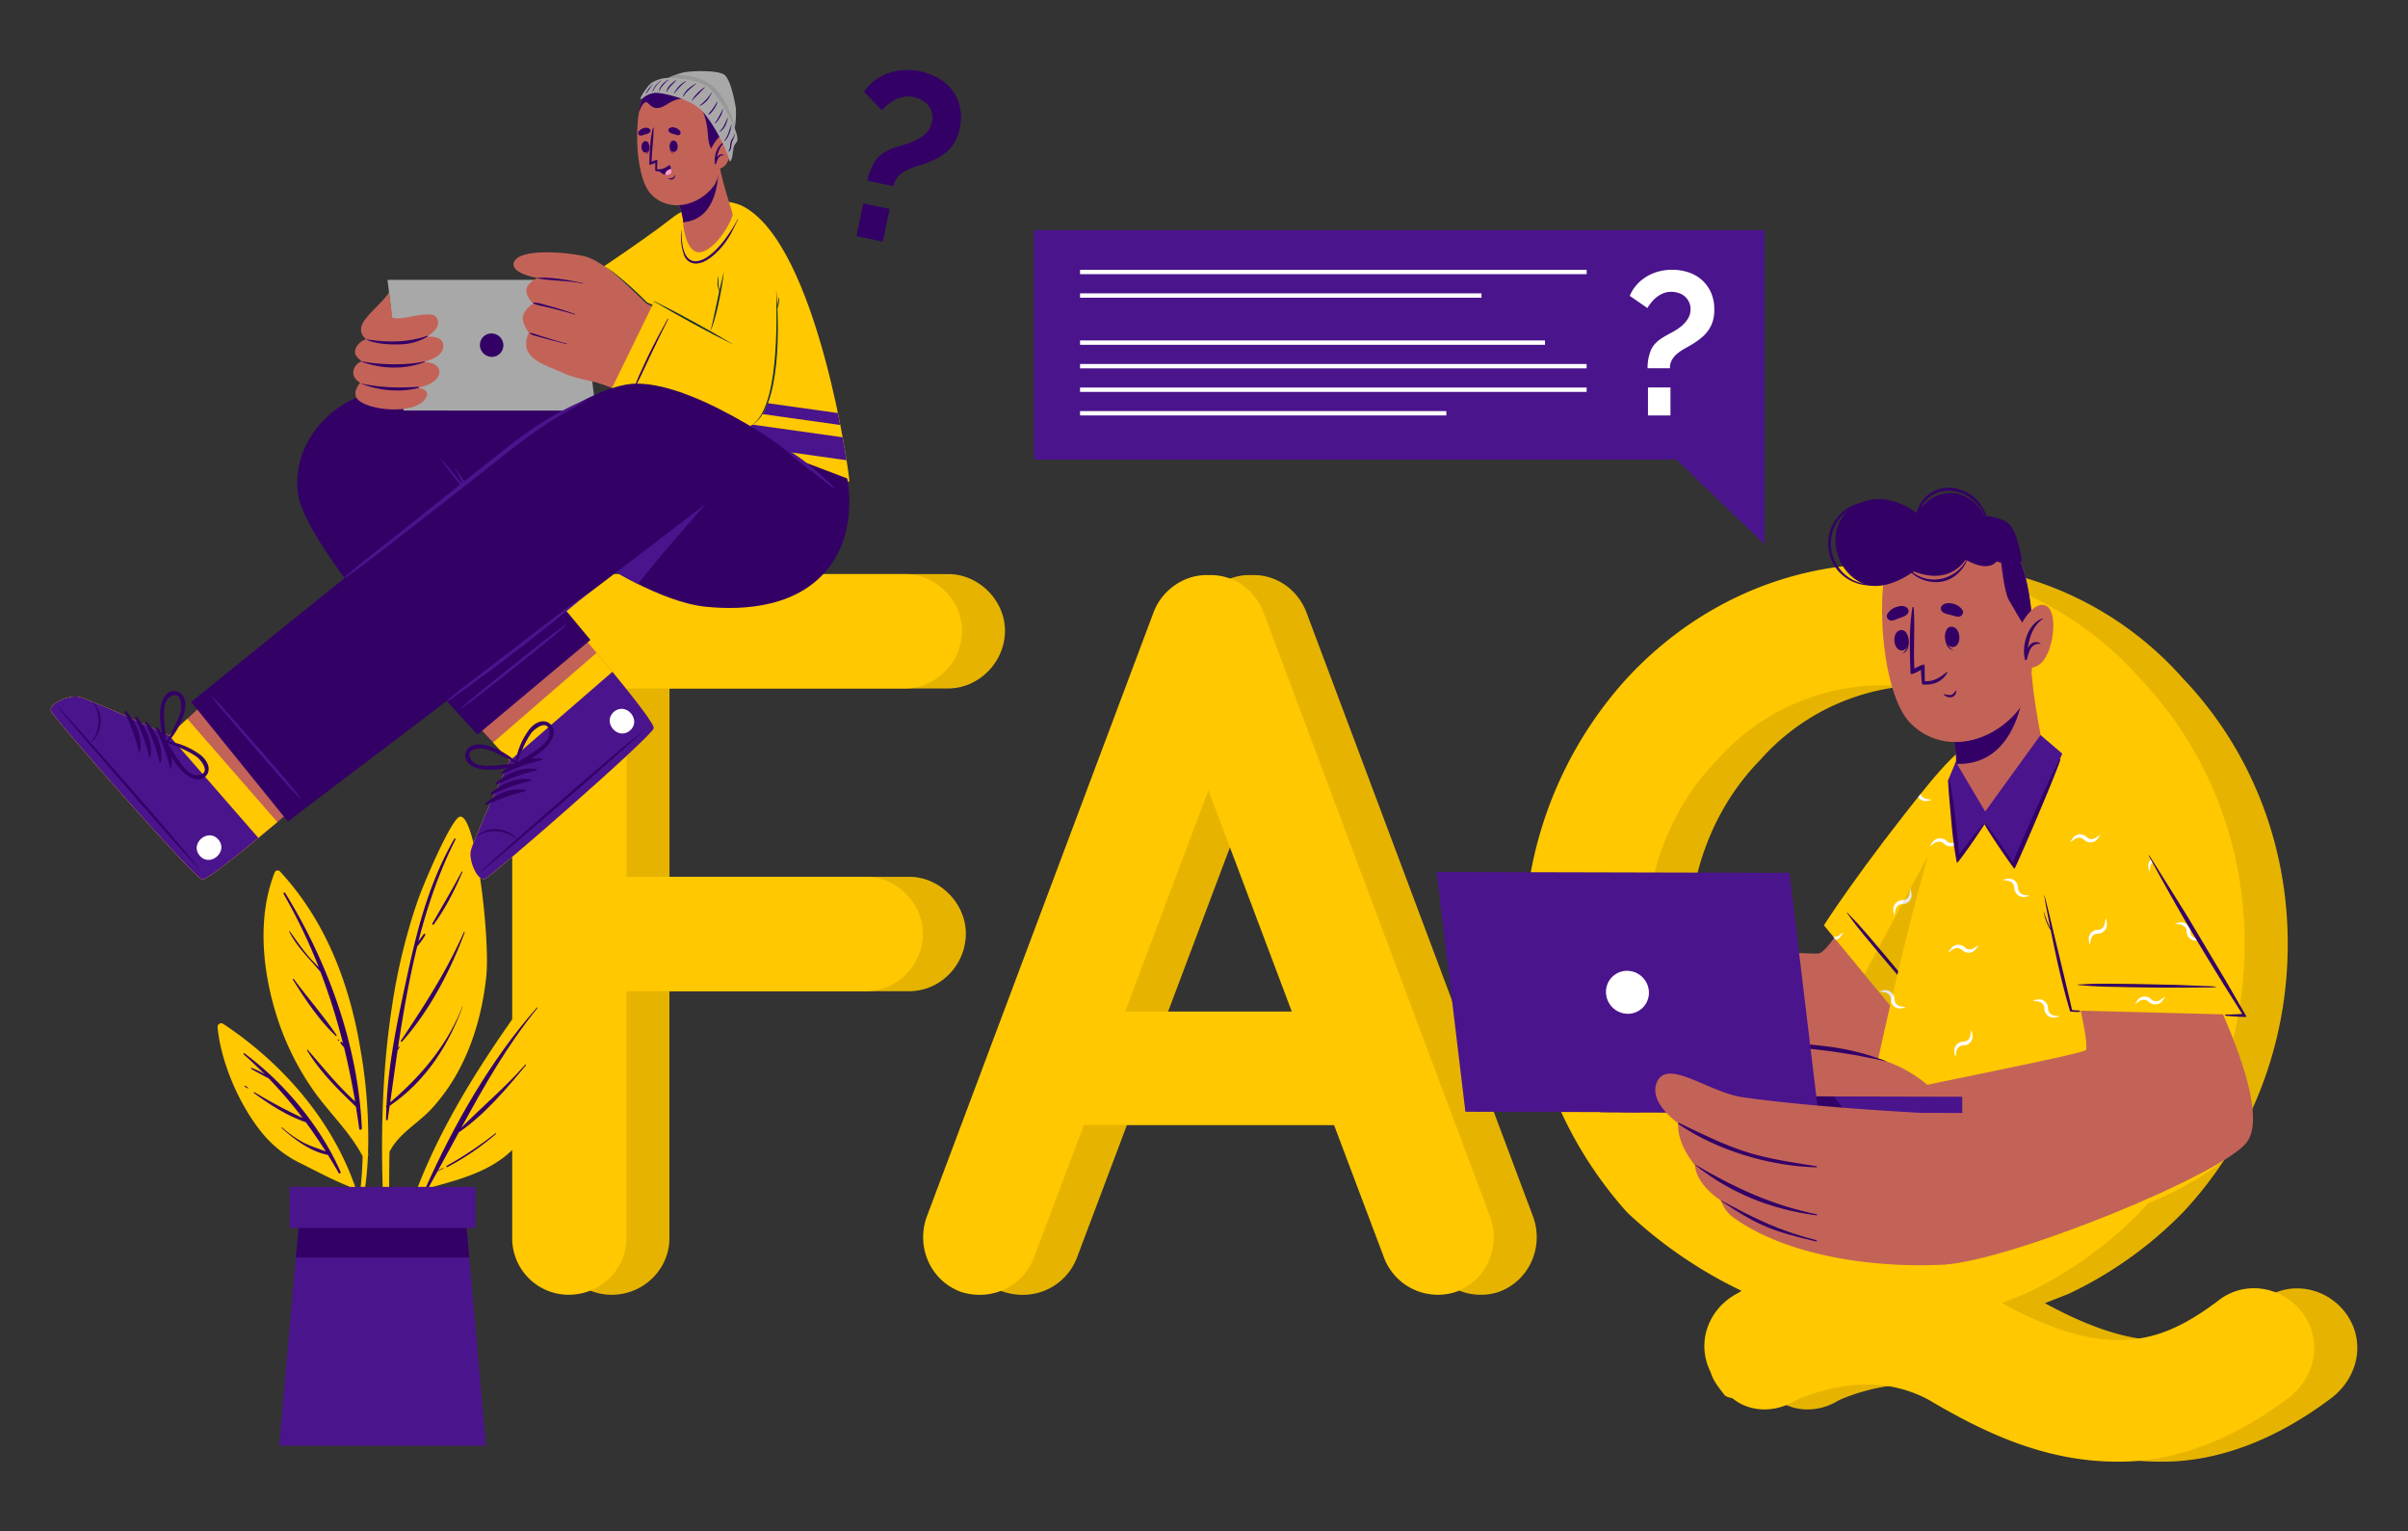 <svg id="Слой_1" data-name="Слой 1" xmlns="http://www.w3.org/2000/svg" viewBox="0 0 1252 796"><rect x="0" y="0" width="1252" height="796" fill="#333333" stroke="none"/><defs><style>.cls-1{fill:#306;}.cls-2{fill:#ffc800;}.cls-3{opacity:0.1;}.cls-4{fill:#4a148c;}.cls-5{fill:#c36358;}.cls-6{fill:#fff;}.cls-7{fill:#c8c8c8;}.cls-8{fill:#a8a8a8;}.cls-9{fill:#ff9cbf;}.cls-10{fill:#1a2e35;}</style></defs><path class="cls-1" d="M451,93.94a29.18,29.18,0,0,1,4.22-10.46q3-4.41,9.89-6.71,2.07-.73,5.09-1.59a38,38,0,0,0,6-2.3,20,20,0,0,0,5.34-3.72,11,11,0,0,0,3.05-5.75,10.2,10.2,0,0,0-.05-4.77,10.61,10.61,0,0,0-1.9-3.87A11,11,0,0,0,479.31,52a14.91,14.91,0,0,0-4.24-1.59,13.09,13.09,0,0,0-5.13-.09,17.17,17.17,0,0,0-4.5,1.52,20.35,20.35,0,0,0-3.87,2.54,37.56,37.56,0,0,0-3.11,2.9l-9.21-9.62a24.37,24.37,0,0,1,5.66-5.92A26.74,26.74,0,0,1,462,38a29.2,29.2,0,0,1,8-1.57,33,33,0,0,1,17.34,3.91,24,24,0,0,1,7.32,6A23,23,0,0,1,499,55.12a25.11,25.11,0,0,1,0,11.52,24.35,24.35,0,0,1-2.36,6.79,19.84,19.84,0,0,1-3.79,4.94,24.15,24.15,0,0,1-5,3.61,48.76,48.76,0,0,1-6.1,2.73c-1.86.65-3.7,1.25-5.53,1.82a30.92,30.92,0,0,0-5.13,2.09A15,15,0,0,0,467,91.76a10.19,10.19,0,0,0-2.38,5Zm-5.69,28.82,3.52-17,13.7,2.83-3.51,17Z"/><path class="cls-2" d="M288.65,643.55V327.83a29.35,29.35,0,0,1,29.43-29.43h175c15.52,0,29.43,13.38,29.43,29.43,0,16.59-13.91,30-29.43,30h-145v97.92H472.73c16,0,29.43,13.92,29.43,29.44,0,16.58-13.38,30-29.43,30H348.05V643.55c0,16.05-13.38,29.43-30,29.43A29.35,29.35,0,0,1,288.65,643.55Z"/><path class="cls-3" d="M288.65,643.55V327.83a29.35,29.35,0,0,1,29.43-29.43h175c15.52,0,29.43,13.38,29.43,29.43,0,16.59-13.91,30-29.43,30h-145v97.92H472.73c16,0,29.43,13.92,29.43,29.44,0,16.58-13.38,30-29.43,30H348.05V643.55c0,16.05-13.38,29.43-30,29.43A29.35,29.35,0,0,1,288.65,643.55Z"/><path class="cls-2" d="M266.31,643.55V327.83a29.34,29.34,0,0,1,29.43-29.43h175c15.52,0,29.43,13.38,29.43,29.43,0,16.59-13.91,30-29.43,30h-145v97.92H450.39c16.05,0,29.43,13.92,29.43,29.44,0,16.58-13.38,30-29.43,30H325.71V643.55c0,16.05-13.38,29.43-30,29.43A29.34,29.34,0,0,1,266.31,643.55Z"/><path class="cls-2" d="M715.94,584.69h-130l-26.22,69.56A30,30,0,0,1,531.86,673a31.16,31.16,0,0,1-10.17-1.61c-15.52-5.88-23-23-17.66-38.53L622.29,317.67c4.82-11.78,16.59-19.27,28.36-18.73,12.31-.54,23.55,6.95,28.36,18.73L797.27,632.84c5.35,15.52-2.14,32.65-17.66,38.53a29.93,29.93,0,0,1-37.45-17.12ZM694,525.82,650.65,410.77,607.31,525.82Z"/><path class="cls-3" d="M715.94,584.69h-130l-26.22,69.56A30,30,0,0,1,531.86,673a31.16,31.16,0,0,1-10.17-1.61c-15.52-5.88-23-23-17.66-38.53L622.29,317.67c4.82-11.78,16.59-19.27,28.36-18.73,12.31-.54,23.55,6.95,28.36,18.73L797.27,632.84c5.35,15.52-2.14,32.65-17.66,38.53a29.93,29.93,0,0,1-37.45-17.12ZM694,525.82,650.65,410.77,607.31,525.82Z"/><path class="cls-2" d="M693.59,584.69h-130l-26.22,69.56A30,30,0,0,1,509.51,673a31.14,31.14,0,0,1-10.16-1.61c-15.52-5.88-23-23-17.66-38.53L600,317.67c4.81-11.78,16.59-19.27,28.36-18.73,12.31-.54,23.54,6.95,28.36,18.73L774.93,632.84c5.35,15.52-2.14,32.65-17.66,38.53a29.94,29.94,0,0,1-37.46-17.12Zm-21.94-58.87L628.31,410.77,585,525.82Z"/><path class="cls-2" d="M1213,726c-29.43,22.48-59.93,33.72-88.29,33.72h-1.61c-37.46,0-69-15-97.92-32.11a66.89,66.89,0,0,0-32.65-8c-17.65,0-35.85,7.49-38,9.1-10.7,5.88-23,4.82-31-1.61-.54-.53-1.61-.53-3.22-1.07-.53-.53-.53-.53-1.07-.53-2.67-3.75-5.88-7-7.49-12.31-8-16.05-.53-33.71,14.45-41.2l1.61-1.07a234.33,234.33,0,0,1-59.4-40.67,209.43,209.43,0,0,1-53.51-139.66,205.3,205.3,0,0,1,53.51-138.06c34.25-36.92,81.33-59.4,133.78-59.4a176.41,176.41,0,0,1,132.7,59.4c34.25,35.85,54.58,84.55,54.58,138.06,0,54-20.33,103.27-54.58,139.66a206.61,206.61,0,0,1-59.39,42.27l-12.31,4.82c22.47,12.31,42.81,19.26,59.93,19.26,15.52,0,30.5-3.74,52.44-20.33,13.38-10.7,32.64-8,43.35,5.35S1227.44,714.18,1213,726ZM914.93,586.83a116.47,116.47,0,0,0,87.23,38.52c34.24,0,64.74-14.45,88.29-38.52,23-24.62,36.92-58.33,36.92-96.32s-13.91-71.71-36.92-95.25c-23.55-24.62-54-39.07-88.29-39.07a115,115,0,0,0-87.23,39.07c-23,23.54-36.92,57.25-36.92,95.25S891.92,562.21,914.93,586.83Z"/><path class="cls-3" d="M1213,726c-29.43,22.48-59.93,33.72-88.29,33.72h-1.61c-37.46,0-69-15-97.92-32.11a66.89,66.89,0,0,0-32.65-8c-17.65,0-35.85,7.49-38,9.1-10.7,5.88-23,4.82-31-1.61-.54-.53-1.61-.53-3.22-1.07-.53-.53-.53-.53-1.07-.53-2.67-3.75-5.88-7-7.49-12.31-8-16.05-.53-33.71,14.45-41.2l1.61-1.07a234.33,234.33,0,0,1-59.4-40.67,209.43,209.43,0,0,1-53.51-139.66,205.3,205.3,0,0,1,53.51-138.06c34.25-36.92,81.33-59.4,133.78-59.4a176.41,176.41,0,0,1,132.7,59.4c34.25,35.85,54.58,84.55,54.58,138.06,0,54-20.33,103.27-54.58,139.66a206.61,206.61,0,0,1-59.39,42.27l-12.31,4.82c22.47,12.31,42.81,19.26,59.93,19.26,15.52,0,30.5-3.74,52.44-20.33,13.38-10.7,32.64-8,43.35,5.35S1227.44,714.18,1213,726ZM914.93,586.83a116.47,116.47,0,0,0,87.23,38.52c34.24,0,64.74-14.45,88.29-38.52,23-24.62,36.92-58.33,36.92-96.32s-13.91-71.71-36.92-95.25c-23.55-24.62-54-39.07-88.29-39.07a115,115,0,0,0-87.23,39.07c-23,23.54-36.92,57.25-36.92,95.25S891.92,562.21,914.93,586.83Z"/><path class="cls-2" d="M1190.65,726c-29.44,22.48-59.94,33.72-88.3,33.72h-1.6c-37.46,0-69-15-97.93-32.11a66.86,66.86,0,0,0-32.64-8c-17.66,0-35.85,7.49-38,9.1-10.71,5.88-23,4.82-31-1.61-.53-.53-1.6-.53-3.21-1.07-.53-.53-.53-.53-1.07-.53-2.67-3.75-5.89-7-7.49-12.31-8-16.05-.54-33.71,14.45-41.2l1.6-1.07A234.27,234.27,0,0,1,846,630.17a209.38,209.38,0,0,1-53.51-139.66A205.25,205.25,0,0,1,846,352.45c34.24-36.92,81.33-59.4,133.77-59.4a176.43,176.43,0,0,1,132.71,59.4c34.25,35.85,54.58,84.55,54.58,138.06,0,54-20.33,103.27-54.58,139.66a206.52,206.52,0,0,1-59.4,42.27l-12.31,4.82c22.48,12.31,42.81,19.26,59.94,19.26,15.52,0,30.5-3.74,52.44-20.33,13.37-10.7,32.64-8,43.34,5.35S1205.09,714.18,1190.65,726ZM892.59,586.83a116.46,116.46,0,0,0,87.22,38.52c34.25,0,64.75-14.45,88.29-38.52,23-24.62,36.93-58.33,36.93-96.32s-13.91-71.71-36.93-95.25c-23.54-24.62-54-39.07-88.29-39.07a115,115,0,0,0-87.22,39.07c-23,23.54-36.92,57.25-36.92,95.25S869.58,562.21,892.59,586.83Z"/><path class="cls-2" d="M280.59,510.09c-33,44.68-67.38,96.52-75.75,152.54-.1.85,1.26,1.13,1.45.29a333.73,333.73,0,0,1,14.59-44.86c21.69-6,43-10.87,54.36-32.39,11.62-22.13,10.14-51,7.93-75.08C283,509.3,281.26,509.23,280.59,510.09Z"/><path class="cls-1" d="M221.21,617.64c14.82-33.25,33.84-66.64,58-94,.16-.19.41.08.26.26-15.83,19.48-27.86,40.69-39.6,62.26,10.92-11.08,22.89-21,33.23-32.77.2-.23.53.1.33.33-10.27,12.33-21.49,25.72-34.87,34.84q-5.39,9.95-10.88,19.91c.9-.5,1.83-1,2.75-1.41.16-.08.3.16.14.25-1,.51-2,1.06-3.08,1.5-1.74,3.15-3.46,6.29-5.25,9.43C221.86,619,220.89,618.34,221.21,617.64Z"/><path class="cls-1" d="M232.23,606a195.35,195.35,0,0,0,25.32-16.9c.22-.18.53.12.31.31a133.7,133.7,0,0,1-25.27,17.21A.36.36,0,0,1,232.23,606Z"/><path class="cls-2" d="M201,654.31c.07.67,1.22.66,1.21-.06.17-18.45,0-37,.29-55.52,4.73-9.53,14.87-14.81,21.93-22.46A98.56,98.56,0,0,0,237.61,558c8.72-15.61,13.44-33.16,15.26-50.89,1.95-19.73-5.54-84.85-13.86-82.59-4.31,1.17-18.27,33.42-22,44.09a308,308,0,0,0-13.13,54.06C197.16,566,197.72,610.61,201,654.31Z"/><path class="cls-1" d="M200.89,574.72l.08-.07c1-23.35,6.28-46.92,11.2-69.56,5.3-24.39,11.5-47.36,24.05-69.11a.36.36,0,0,1,.62.36c-8.54,16.83-14.64,34.7-19.32,53.05.84-1.32,1.86-2.56,2.74-3.8.34-.49,1.15,0,.81.47a34.4,34.4,0,0,1-3.92,5.54.31.31,0,0,1-.17.07c-4.32,17.44-7.42,35.27-10.07,53.06.2-.23.39-.47.59-.69s.36,0,.27.21c-.33.59-.7,1.17-1.06,1.76-1.34,9-2.57,18-3.82,27,16.07-13.74,29.8-29.93,37.55-49.89,0-.09.18-.05.15,0-7.59,20.7-19.55,39.1-38,51.66-.33,2.41-.67,4.82-1,7.21-.07.5-.87.37-.86-.12,0-2.12.11-4.25.19-6.39A.49.49,0,0,1,200.89,574.72Z"/><path class="cls-1" d="M208.46,540.9c12.29-18.34,23.76-36.15,32.75-56.41.1-.23.49-.07.41.17-7.58,20.13-18.19,40.54-32.54,56.71A.39.39,0,0,1,208.46,540.9Z"/><path class="cls-1" d="M224.79,480c5.09-9,10.46-17.77,15.25-26.95.13-.26.48,0,.38.22-4,9.38-8.83,18.91-14.84,27.19C225.24,480.88,224.5,480.48,224.79,480Z"/><path class="cls-1" d="M222.8,483.87a.08.08,0,0,1,0,.16A.08.08,0,0,1,222.8,483.87Z"/><path class="cls-2" d="M188.54,601a188.7,188.7,0,0,1-4.31,36.35c.19,1.31.37,2.62.57,4a173.83,173.83,0,0,0,6.5-40.52,1.24,1.24,0,0,0,.06-1.25v0a268.3,268.3,0,0,0-4.07-54.89c-5.71-33.91-18.19-66.45-41.84-91.86a1.68,1.68,0,0,0-2.61.54c-9.54,24.26-6.22,53.21,1.91,77.41a142,142,0,0,0,18.75,36.77C171.61,578.85,182,588.5,188.54,601Z"/><path class="cls-1" d="M148.24,464.07c22.41,36.37,38,79.5,39.9,122.46,0,.76-1.24,1-1.35.18-.53-3.86-1.12-7.68-1.74-11.49,0,0,0,0,0,0-9.27-8.88-18.79-18.25-25.42-29.34-.12-.2.16-.43.32-.25,8.06,9.22,15.59,18.66,24.69,26.88q-2.4-14.25-5.75-28.06c-.6-.68-1.19-1.39-1.78-2.08-.39-.46.26-1.12.67-.67l.54.6a324.22,324.22,0,0,0-11.72-37.2c-5.7-6.8-12.08-12.68-16.24-20.88a.18.18,0,0,1,.3-.18c3.34,4.69,6.57,9.41,10.36,13.76,1.51,1.73,3.17,3.35,4.74,5a286.39,286.39,0,0,0-18.35-38.24A.5.5,0,0,1,148.24,464.07Z"/><path class="cls-1" d="M152.77,508.94C160,518.69,168.26,528,175,538.06c.19.29-.23.59-.47.36-8.65-8.11-16-19.2-22.25-29.2C152.08,508.91,152.56,508.65,152.77,508.94Z"/><path class="cls-1" d="M176,540.32l.31.31c.22.21-.12.55-.33.33l-.31-.31A.23.23,0,0,1,176,540.32Z"/><path class="cls-2" d="M113.13,534c1.8,18.71,11.64,41.06,23.64,55.48a58.94,58.94,0,0,0,19.18,15c8.3,4.11,17,8.84,25.59,12.21a167.92,167.92,0,0,1,9.06,32.19c.28-.94.56-1.91.83-2.85-5.51-47.38-36.17-87.87-75.38-113.86A1.9,1.9,0,0,0,113.13,534Z"/><path class="cls-1" d="M126.67,548c-.27-.25.1-.74.4-.52,20.78,15.39,39.51,37.84,50,61.58.28.65-.61,1.22-1,.57-1.82-3.2-3.68-6.3-5.57-9.35h0c-8.95-1.68-17.43-8-24.07-14-.18-.16.08-.43.26-.27A54.81,54.81,0,0,0,158,594c3.64,1.85,7.57,3,11.37,4.5-3.32-5.26-6.78-10.31-10.38-15.21-9.64-3.28-18.81-9.2-26.9-15.12-.26-.19,0-.6.25-.44a268.46,268.46,0,0,0,25,13.37,223.87,223.87,0,0,0-17.65-20.58c-3-1.61-6.13-3.22-9.08-4.94a.25.25,0,0,1,.2-.46,32.77,32.77,0,0,1,7,3.42C134.22,555,130.58,551.43,126.67,548Z"/><path class="cls-1" d="M127.51,564.35a11.44,11.44,0,0,1,1.51,1.07c.14.13,0,.31-.19.25a11.65,11.65,0,0,1-1.58-.89C127,564.6,127.23,564.17,127.51,564.35Z"/><polygon class="cls-4" points="252.63 751.43 145.18 751.43 153.85 653.58 155.76 632 242.05 632 243.96 653.58 252.63 751.43"/><polygon class="cls-1" points="243.96 653.58 153.85 653.58 155.76 632 242.05 632 243.96 653.58"/><rect class="cls-4" x="150.62" y="616.91" width="96.58" height="21.36"/><path class="cls-5" d="M252.19,456.76c3.72-1.55,86.28-73.48,87.69-78.21.55-1.79-9.23-14.42-21.47-29.36-2.64-3.22-5.39-6.53-8.21-9.88-18.22-21.77-38.07-44.44-38.07-44.44l-55.36,47.95,39.6,43.12,8.68,9.47s-19.29,41.68-20.28,47S248.46,458.31,252.19,456.76Z"/><path class="cls-2" d="M252.19,456.76c3.72-1.55,86.28-73.48,87.69-78.21.66-2.18-13.91-20.38-29.68-39.24l-53.83,46.63,8.68,9.47s-19.29,41.68-20.28,47S248.46,458.31,252.19,456.76Z"/><path class="cls-4" d="M252.19,456.76c3.72-1.55,86.28-73.48,87.69-78.21.55-1.79-9.23-14.42-21.47-29.36l-53.36,46.22s-19.29,41.68-20.28,47S248.46,458.31,252.19,456.76Z"/><path class="cls-1" d="M250.5,452.42C264,440,319.83,391.3,334.16,380.08c.11-.09.18,0,.07.09-13.15,12.58-69.34,60.85-83.54,72.48C250.39,452.9,250.21,452.69,250.5,452.42Z"/><path class="cls-1" d="M247.49,434.85A14.72,14.72,0,0,1,258.71,431c3.36.38,7.13,1.74,9.53,4.69.07.08-.08.22-.17.15-5.5-4.73-14.57-5.2-20.43-.84A.11.11,0,0,1,247.49,434.85Z"/><path class="cls-1" d="M260.88,401.47c5.47-4.91,13.6-8.55,21-7,.28.06.2.47,0,.53a101.36,101.36,0,0,0-20.45,7.25A.46.46,0,0,1,260.88,401.47Z"/><path class="cls-1" d="M258.06,406.86c5.47-4.9,13.6-8.54,21-7,.29.06.2.46,0,.52a101.89,101.89,0,0,0-20.44,7.25A.46.46,0,0,1,258.06,406.86Z"/><path class="cls-1" d="M255.24,412.25c5.47-4.9,13.59-8.54,21-7,.29.06.2.46,0,.52A101.39,101.39,0,0,0,255.73,413,.46.46,0,0,1,255.24,412.25Z"/><path class="cls-1" d="M252.41,417.64c5.47-4.9,13.6-8.54,21-7,.28.06.2.47,0,.53a101.36,101.36,0,0,0-20.45,7.25A.46.46,0,0,1,252.41,417.64Z"/><path class="cls-6" d="M319.18,370c6.23-5.4,14.63,4.27,8.39,9.68S312.94,375.41,319.18,370Z"/><path class="cls-1" d="M249.53,399.64c6.35,1.25,13-.29,19.34-1a.9.9,0,0,0,.61-1.32.18.18,0,0,0,0-.3,38.42,38.42,0,0,0-17.37-9.78c-3.83-.91-9.34-.11-10.12,4.66C241.28,396.41,245.83,398.9,249.53,399.64Zm-4.25-4.37c-4.7-6.51,4.77-6.61,7.57-5.83a41.35,41.35,0,0,1,5.28,2,116.15,116.15,0,0,1,10.27,5.49c-3.13.16-6.21.58-9.33.85C255.36,398.08,247.87,398.86,245.28,395.27Z"/><path class="cls-1" d="M286.11,376.35c-3.59-3.24-8.4-.43-10.82,2.67a38.57,38.57,0,0,0-7.47,18.49.2.2,0,0,0,.22.22.91.91,0,0,0,1.3.65c5.38-3.4,11.55-6.36,15.72-11.3C287.5,384.19,289.5,379.41,286.11,376.35Zm-9.67,15.21c-2.61,1.74-5.28,3.33-7.82,5.16a116,116,0,0,1,4.6-10.7,41.5,41.5,0,0,1,2.89-4.84c1.7-2.35,9.16-8.18,9.55-.17C285.88,385.43,279.55,389.5,276.44,391.56Z"/><path class="cls-1" d="M155.18,257.75c5.19,29.6,82.2,112.42,91.1,121.91l2,2.17L307,332.61l-.74-.87L249.86,264l159.35-7.71-62.52-44.48s-4.79,3-15.05,2c-35.4-3.65-115.2-11.68-133.86-10.13C173.69,205.72,150.42,230.59,155.18,257.75Z"/><path class="cls-4" d="M229.56,238.85a71.49,71.49,0,0,1,5.81,6.83c2,2.4,4,4.77,6,7.17l.06.07c-.36-.71-.72-1.43-1.1-2.13-1.3-2.42-2.36-4.93-3.87-7.22-.09-.14.13-.29.22-.15,1.55,2.28,3.32,4.43,4.66,6.85q1,1.69,1.8,3.45c.31.64.63,1.28.91,1.94a8.64,8.64,0,0,1,.39.93c.89,1.12,1.78,2.24,2.64,3.38,1.91,2.53,3.61,5.22,5.54,7.72.11.14-.11.28-.21.15-1.95-2.35-4.12-4.53-6.09-6.86s-3.93-4.83-5.82-7.3-3.67-4.84-5.51-7.25a74.12,74.12,0,0,1-5.58-7.45C229.36,238.89,229.48,238.77,229.56,238.85Z"/><path class="cls-4" d="M239.58,368.11c3.34-3.09,6.92-5.95,10.44-8.83s7.08-5.76,10.65-8.62c7.13-5.71,14.23-11.46,21.44-17.08,4-3.08,7.95-6.12,12.07-9,.19-.13.39.17.23.32-6.75,6.14-14,11.75-21.08,17.45s-14.3,11.39-21.52,17c-4,3.07-7.89,6.23-12,9C239.62,368.51,239.44,368.25,239.58,368.11Z"/><path class="cls-5" d="M364.45,123.43c-8.74,16.81-39.91,63.95-64.61,73.06-13.61,5-83.33,17.65-93.72,10.41-12.16-8.49-8.85-46.59-.24-48.05,26.26-4.47,75.84.13,87.69-4.15,5.36-1.94,32.17-24.61,61.45-43.77C366.1,103.68,370.08,112.58,364.45,123.43Z"/><path class="cls-2" d="M231,155.12s.36,57.56,3.07,56.73,61.94-8.5,76.81-17,38.35-42.75,51.92-65.29.63-27.37-13.72-16-54.59,38.36-57.19,38.6S231,155.12,231,155.12Z"/><path class="cls-1" d="M242.08,205.5c.3-7.78.49-15.54.33-23.32q-.1-5.82-.4-11.63c-.2-3.87-.79-7.74-.93-11.61,0-.21-.35-.18-.33,0,.34,3.85.16,7.79.29,11.65s.24,7.77.33,11.65c.18,7.75.37,15.5.37,23.26C241.74,205.74,242.07,205.71,242.08,205.5Z"/><path class="cls-2" d="M315.05,192c14.83-11.67,35.39-41.89,47.74-62.41,9.68-16.08,5.88-23.15-2.31-21.75Z"/><rect class="cls-7" x="233.53" y="208.76" width="102.6" height="4.6"/><polygon class="cls-8" points="314.18 208.76 317.69 213.36 233.53 213.36 233.53 208.76 314.18 208.76"/><polygon class="cls-8" points="309.79 213.36 209.8 213.36 201.47 145.45 301.46 145.45 309.79 213.36"/><path class="cls-1" d="M261.72,179.4a6,6,0,0,1-6,6.09,6.23,6.23,0,0,1-6.2-6.09,6,6,0,0,1,6-6.08A6.21,6.21,0,0,1,261.72,179.4Z"/><path class="cls-5" d="M202.29,152c-3.77,5.82-13.08,12.63-14.35,17.62a5.89,5.89,0,0,0,2.43,6.61s-5.39,1.86-5.81,6.58c-.21,2.43,3.48,4.9,3.48,4.9s-4.25,1.68-4.36,5.9c-.09,3.36,3.62,5.33,3.62,5.33s-3.33,3.51-2.32,7c2.05,7,30.67,10.78,36.48.82,2.71-4.64-4.33-5.18-4.33-5.18s10.32-1.66,11.25-7.55-8.26-6-8.26-6,10-1.7,10.33-7.89c.36-6.45-8.86-5-8.86-5s6.94-3.48,6.12-8.28c-1.35-7.93-17.67.5-23.77-1.83Z"/><path class="cls-1" d="M187.85,199.35c-.1,0-.15.11,0,.14,9.11,3.54,20.2,4.64,29.71,2.14.32-.08.32-.62,0-.6C207.17,201.73,198,201.53,187.85,199.35Z"/><path class="cls-1" d="M187.9,187.76c-.11,0-.15.16,0,.2,9.41,3.6,21.94,4.49,32.56.32.37-.14.55-.63.12-.5C213.26,190,197,189.77,187.9,187.76Z"/><path class="cls-1" d="M222.27,174.51c-10.34,3.6-20.79,3.52-31.52,1.9-.14,0-.16.18,0,.23,5,2.22,12,2.54,17.4,2.34a28.86,28.86,0,0,0,14.29-4.11C222.57,174.77,222.49,174.43,222.27,174.51Z"/><path class="cls-2" d="M326.41,233.61S441,251,441.6,250.29,425.3,126.75,386,107.08c-6.23-3.12-21.09-4.61-27.22,2C341.29,128.05,324.87,232,326.41,233.61Z"/><path class="cls-4" d="M327.29,223.35l112.84,15.86c-.53-3.38-1.21-7.41-2.05-11.93L329,212C328.32,216.27,327.74,220.13,327.29,223.35Z"/><path class="cls-4" d="M330,205.9l106.84,15q-.58-3-1.26-6.21L331.09,200C330.71,202,330.37,204,330,205.9Z"/><path class="cls-5" d="M363.22,131.1c6.36.27,15-11,17.7-19.35.18-.58-1.66-5.87-3.58-12.4-1.15-4-2.34-8.42-3.14-12.56L349.46,98.07s4.21,8.18,5.55,15.41a10.46,10.46,0,0,1,.15,1.73c0,.08,0,.18,0,.29C355.26,118.82,357.07,130.83,363.22,131.1Z"/><path class="cls-1" d="M349.45,98.06s4.22,8.19,5.56,15.42a8.65,8.65,0,0,1,.14,1.73,1.42,1.42,0,0,0,0,.28,13.72,13.72,0,0,0,2.7-.37c15-3.23,15.71-22.75,15.61-28Z"/><path class="cls-5" d="M371.67,53.24c4.59,8.65,4.89,36.17-.51,43.36-7.82,10.43-23.19,14.26-32.7,4.28-9.21-9.69-9-45.55-2.7-52.35C345,38.51,364.89,40.45,371.67,53.24Z"/><path class="cls-1" d="M348.31,75c0-.07.15.09.14.17-.07,1.84.15,4,1.81,4.58.05,0,0,.12,0,.11C348.21,79.51,348,76.69,348.31,75Z"/><path class="cls-1" d="M350,73.06c3-.2,3.13,5.74.39,5.92S347.49,73.22,350,73.06Z"/><path class="cls-1" d="M337.51,75.26c0-.07-.14.09-.14.16.11,1.84-.07,4-1.72,4.62,0,0,0,.12,0,.1C337.69,79.8,337.91,77,337.51,75.26Z"/><path class="cls-1" d="M335.81,73.38c-3-.14-3,5.8-.28,5.93S338.29,73.5,335.81,73.38Z"/><path class="cls-1" d="M352.24,70.27a24,24,0,0,1-2.32-.74,3.93,3.93,0,0,1-2.23-1.21,1.27,1.27,0,0,1,.16-1.53,3.13,3.13,0,0,1,3.13-.41,4.58,4.58,0,0,1,2.7,1.91A1.34,1.34,0,0,1,352.24,70.27Z"/><path class="cls-1" d="M333.43,70.46c.81-.16,1.54-.44,2.34-.68A4,4,0,0,0,338,68.63a1.26,1.26,0,0,0-.12-1.53,3.12,3.12,0,0,0-3.12-.5,4.61,4.61,0,0,0-2.74,1.83A1.34,1.34,0,0,0,333.43,70.46Z"/><path class="cls-1" d="M350.73,91.16c-.33.52-.63,1.2-1.27,1.4a5,5,0,0,1-2,0,.07.07,0,0,0-.06.11,2.47,2.47,0,0,0,2.5.45,2,2,0,0,0,1.05-1.91C350.93,91.09,350.78,91.09,350.73,91.16Z"/><path class="cls-1" d="M348.26,85.94a6.26,6.26,0,0,1-4.1,2.91,8.08,8.08,0,0,1-2.25.16,8,8,0,0,1-.84-.08.47.47,0,0,1-.38-.4v0c0-.06,0-3.93,0-3.93-.51.27-3.12,1.53-3.1.79.19-6.14.4-13,1.89-19a.17.17,0,0,1,.33,0c.06,5.91-.93,11.78-1,17.71a11.22,11.22,0,0,1,2.93-1c.11,0-.14,4.83-.12,4.87,2.39.23,4.16-.54,6.42-2.2C348.22,85.67,348.37,85.79,348.26,85.94Z"/><path class="cls-1" d="M342.48,88.69a7.83,7.83,0,0,0,3.31,2.18,3.56,3.56,0,0,0,2.14,0c1.5-.52,1.43-1.94,1.06-3.12a8.43,8.43,0,0,0-.84-1.8A10.08,10.08,0,0,1,342.48,88.69Z"/><path class="cls-9" d="M345.79,90.87a3.56,3.56,0,0,0,2.14,0c1.5-.52,1.43-1.94,1.06-3.12C347.35,88,345.8,89.25,345.79,90.87Z"/><path class="cls-1" d="M332.11,58.63c.93-2.46,2-4.94,3.45-5.49s2.54,3,5.85,3c4.47.1,6.44-4.09,12.65-4.81,8.91-1,13.2,6.25,14,18.94.71,11.33,7.61,12.08,7.61,12.08s3-25.19-4.43-33.15S347.48,38.36,337,46.75C333.16,49.82,332.11,58.63,332.11,58.63Z"/><path class="cls-5" d="M369.44,77.81s4.54-9.67,8.83-8.2,1.91,14.76-2.39,17.27a4.74,4.74,0,0,1-6.69-1.43Z"/><path class="cls-1" d="M377.49,73.4a.07.07,0,0,1,.05.12c-3,1.86-4.18,5.15-4.83,8.45.75-1.36,2-2.24,3.74-1.37.09,0,0,.19-.06.18a2.92,2.92,0,0,0-3,1.55,14.12,14.12,0,0,0-1.07,2.82c-.1.32-.65.26-.59-.1a.17.17,0,0,1,0-.07C371,80.88,373.15,74.58,377.49,73.4Z"/><path class="cls-8" d="M344.16,42.2A40.08,40.08,0,0,1,355,37.73c4.26-1,18-1.33,21.51,1.06s5.72,15.12,6,17,.61,13.28-3.22,16.44-6.19-16-13.32-21.77S344.16,42.2,344.16,42.2Z"/><path class="cls-3" d="M344.16,42.2s14.62,2.52,21.75,8.24,9.51,24.93,13.34,21.77c1.68-1.39,2.38-3.27,2.81-6.35-1.44-5.54-4.61-14-9.92-19.6-5-5.21-12.82-7.3-21-7.38A45.88,45.88,0,0,0,344.16,42.2Z"/><path class="cls-8" d="M379.3,83.75c-.9-5.09-7.52-18.28-13.8-25.59s-22.84-10.26-25.08-9.9c-5.42.88-6.35,3.61-7.27,3.21s3.91-7.16,5.35-8.24a17.82,17.82,0,0,1,7.36-2.67C348.24,40.38,363,40.33,369,46s15.28,22.41,14.36,27c-.22,1.11-1.57,2-1.87,3.52-.4,2.06-.58,4.42-1,5.88C380.06,83.63,379.37,84.2,379.3,83.75Z"/><path class="cls-1" d="M363.87,54.75a25.57,25.57,0,0,0,3.28-3,19.13,19.13,0,0,0,2.71-3.56c.05-.09.2,0,.15.07a14.29,14.29,0,0,1-2.38,3.92A12.08,12.08,0,0,1,364,55C363.87,55.08,363.75,54.85,363.87,54.75Z"/><path class="cls-1" d="M378.82,78.62c.1-.38.31-.73.45-1.11a5.89,5.89,0,0,0,.35-1.31,12,12,0,0,1,.33-2.55,9.15,9.15,0,0,1,1-1.83,3.45,3.45,0,0,0,.79-2.19.09.09,0,0,1,.17,0c.17,1.55-.76,2.77-1.31,4.14a16.81,16.81,0,0,0-.43,2.74,4.06,4.06,0,0,1-1.13,2.28C379,78.84,378.78,78.76,378.82,78.62Z"/><path class="cls-1" d="M376.48,73.26a20,20,0,0,0,1.26-1.89,16.77,16.77,0,0,0,.91-2c.25-.68.45-1.38.7-2.07s.67-1.61.92-2.43c0-.11.19,0,.16.07-.26.85-.37,1.76-.6,2.62a17.33,17.33,0,0,1-.76,2.2,11.88,11.88,0,0,1-1,2,5.7,5.7,0,0,1-1.5,1.63A.05.05,0,0,1,376.48,73.26Z"/><path class="cls-1" d="M374.1,68.44A14.44,14.44,0,0,0,376.57,65c.62-1.23,1.18-2.51,1.72-3.78,0-.08.19,0,.16.05a17.09,17.09,0,0,1-1.36,4.07,9.35,9.35,0,0,1-1.15,1.76,9.62,9.62,0,0,1-1.71,1.47C374.15,68.62,374,68.52,374.1,68.44Z"/><path class="cls-1" d="M371.58,63.85a5.11,5.11,0,0,0,1.21-1.52q.58-.93,1.11-1.89l1-1.83a5.09,5.09,0,0,0,.72-2c0-.1.17-.1.17,0a5.28,5.28,0,0,1-.38,2.07,13,13,0,0,1-1,2.12,17.69,17.69,0,0,1-1.25,1.93,3.33,3.33,0,0,1-1.53,1.3C371.57,64.09,371.46,63.93,371.58,63.85Z"/><path class="cls-1" d="M369.49,57.91c.42-.52.85-1,1.23-1.58s.75-1.11,1.09-1.68.75-1.19,1.08-1.8a.09.09,0,0,1,.16.06,13.82,13.82,0,0,1-.76,2,14,14,0,0,1-1.07,1.78A16.35,16.35,0,0,1,370,58.28a5.48,5.48,0,0,1-1.54,1.34c-.09,0-.21-.07-.16-.16A10.09,10.09,0,0,1,369.49,57.91Z"/><path class="cls-1" d="M359.64,52.24c.44-.68.87-1.35,1.38-2a24,24,0,0,1,1.65-1.85,22.81,22.81,0,0,1,3.7-3.09c.08,0,.2,0,.12.12-2.21,2.33-4.52,4.57-6.71,6.92A.09.09,0,0,1,359.64,52.24Z"/><path class="cls-1" d="M356.09,48.17a11,11,0,0,1,1.57-1.83,23,23,0,0,1,4.14-2.9c.1,0,.2.07.11.14-1.24,1-2.5,2-3.68,3.11a22.32,22.32,0,0,0-1.68,1.69c-.52.6-.89,1.3-1.39,1.92a.06.06,0,0,1-.11,0A5.9,5.9,0,0,1,356.09,48.17Z"/><path class="cls-1" d="M351.61,46.6a11.53,11.53,0,0,1,1.44-1.82,13.15,13.15,0,0,1,3.52-2.58c.09-.05.16.09.09.15a25.94,25.94,0,0,0-3.28,2.92c-.5.54-1,1.1-1.46,1.65a19.34,19.34,0,0,1-1.39,1.72.05.05,0,0,1-.09-.06A12.27,12.27,0,0,1,351.61,46.6Z"/><path class="cls-1" d="M348.26,44.36c.5-.5,1-1,1.54-1.43a6.61,6.61,0,0,1,1.68-1.18c.09,0,.15.08.08.15-1,.94-1.91,1.9-2.85,2.87a17.42,17.42,0,0,0-2.11,3.07s-.11,0-.1,0A6.54,6.54,0,0,1,348.26,44.36Z"/><path class="cls-1" d="M344.33,43.93a10.63,10.63,0,0,1,3.2-2.49c.09,0,.17.1.09.15a13,13,0,0,0-2.87,2.66,18,18,0,0,0-2.15,3.3c0,.05-.13,0-.11,0A8.62,8.62,0,0,1,344.33,43.93Z"/><path class="cls-1" d="M339.52,46.74a7.54,7.54,0,0,1,.36-.82,9.07,9.07,0,0,1,1-1.52,19,19,0,0,1,2.68-2.54c.09-.07.19.07.11.14a14.83,14.83,0,0,0-2.49,2.58,12.9,12.9,0,0,0-1,1.48,7.85,7.85,0,0,0-.38.77,4.89,4.89,0,0,1-.35.77.09.09,0,0,1-.16,0A2.64,2.64,0,0,1,339.52,46.74Z"/><path class="cls-1" d="M336.46,47.33c.26-.43.53-.84.83-1.25a11.46,11.46,0,0,1,1-1.13c.35-.37.72-.72,1.06-1.1a.09.09,0,1,1,.12.12,8.61,8.61,0,0,0-1,1.19l-.85,1.17-.84,1.17c-.29.4-.53.85-.85,1.22a.07.07,0,0,1-.12-.07A6.83,6.83,0,0,1,336.46,47.33Z"/><path class="cls-1" d="M354.23,119.7s.09,0,.09,0c0,5.2.36,17.22,8.43,16,3.25-.5,6.1-2.73,8.46-4.88a45.49,45.49,0,0,0,6.44-7.42A67.9,67.9,0,0,0,383.5,114c.06-.14.28,0,.2.12-1.72,3.29-3.12,6.68-5.16,9.8a39.66,39.66,0,0,1-6.93,8.19c-2.54,2.23-5.58,4.47-9,4.83a6.55,6.55,0,0,1-7-4.51A29.06,29.06,0,0,1,354.23,119.7Z"/><path class="cls-5" d="M400.62,133.58c7.77,44.1.26,77.14-7.24,81.23-20.17,11-68.59-11.33-82.25-15.76-5.53-1.8,19.64-44,25.28-41.43,13.28,6.14,31.89,16.56,32.64,16.48,1.49-.16,3.24-11.41,10.95-44.22C386.23,103.34,397.44,115.55,400.62,133.58Z"/><path class="cls-5" d="M267.1,136.73c-1.39,5.54,12.56,7.79,12.56,7.79a10.56,10.56,0,0,0-5.53,4.56c-2,3.83,3.1,8.7,3.1,8.7a12.93,12.93,0,0,0-5.06,5.74c-1.58,3.87,2.89,9.51,2.89,9.51a11.4,11.4,0,0,0-1.27,7.85c1.71,7.12,12.61,9.92,19,13,6.86,3.28,18.22,4.49,23.37,6.81l22.33-40.9S316.94,137,304.63,133.4C297.8,131.44,269.21,128.26,267.1,136.73Z"/><path class="cls-1" d="M279.81,144.39c7.77-.34,15.6,1.18,23.14,2.73a.13.13,0,0,1-.06.26c-7.48-1.63-15.58-1.3-23.1-2.62A.19.19,0,0,1,279.81,144.39Z"/><path class="cls-1" d="M277.57,157.27a19.66,19.66,0,0,1,5.2,1c1.82.46,3.63,1,5.43,1.49q5.42,1.59,10.74,3.45c.16.06.11.31-.06.26-3.59-1.05-7.21-2-10.84-2.94-1.82-.45-3.65-.88-5.47-1.3a24.83,24.83,0,0,1-5.11-1.43A.27.27,0,0,1,277.57,157.27Z"/><path class="cls-1" d="M275.22,173.07c1.53-.08,3.2.67,4.64,1.13l4.91,1.52c3.27,1,6.55,2,9.86,2.87.17,0,.11.31-.06.26-3.36-.88-6.74-1.71-10.1-2.62-1.65-.44-3.3-.9-4.94-1.36a13.4,13.4,0,0,1-4.37-1.63C275.09,173.19,275.14,173.08,275.22,173.07Z"/><path class="cls-10" d="M369.05,174.1c-4.1-2-12.29-6.1-16.37-8.16-4.68-2.3-11.62-6-16.35-8-5.45-5.19-10.84-10.57-16.63-15.43a49.57,49.57,0,0,0-6-4.5,47.57,47.57,0,0,1,6.2,4.25,188.48,188.48,0,0,1,16.58,15c4.93,1.94,11.69,5.75,16.47,8.12,4,2.12,12.11,6.49,16.09,8.71Z"/><path class="cls-2" d="M340.19,156.66l-24.3,49.68s65.71,26.82,78.3,12.26,12.14-63.29,6.25-89.95-18.88-13.74-21.78,1-8.3,42.85-9.61,42.52S340.19,156.66,340.19,156.66Z"/><path class="cls-1" d="M347.16,165.7c-3.57,6.39-7,12.81-10.21,19.4q-2.37,4.93-4.61,9.93c-1.48,3.33-2.63,6.82-4.16,10.12-.08.18.22.31.29.12,1.35-3.37,3.18-6.6,4.72-9.89s3.09-6.61,4.67-9.9c3.15-6.58,6.29-13.16,9.58-19.66C347.54,165.64,347.25,165.53,347.16,165.7Z"/><path class="cls-10" d="M339.19,158.69l.91-2.07,0-.1.1,0c13.9,7,28.24,14.8,41.56,22.83-13.95-6.87-28.27-14.73-41.66-22.65l.14-.05-1.09,2Z"/><path class="cls-10" d="M376.39,141.15c-.6,5.3-1.53,10.55-2.63,15.76a113.18,113.18,0,0,1-3,11.61,13.47,13.47,0,0,1-1.67,3.63c1.12-2.39,1.46-5.09,2.08-7.65l1.66-7.79c1.12-5.2,2.24-10.4,3.6-15.56Z"/><path class="cls-10" d="M373.46,143.29a42.13,42.13,0,0,0,.76,9,14,14,0,0,1-.76-9Z"/><path class="cls-10" d="M403.59,150.39c1.46,16,3,63.39-13.56,71,15.27-7.82,13.78-55.11,13.56-71Z"/><path class="cls-10" d="M405,154.33a11.64,11.64,0,0,1-1,6.38c.3-2.16.52-4.24,1-6.38Z"/><path class="cls-5" d="M26.55,369.65c1.56,3.72,73.76,86,78.49,87.44,1.8.54,14.4-9.27,29.29-21.56,3.22-2.66,6.52-5.42,9.86-8.24,21.71-18.3,44.32-38.22,44.32-38.22l-48.14-55.2-43,39.73-9.44,8.72s-41.74-19.16-47.1-20.14S25,365.93,26.55,369.65Z"/><path class="cls-2" d="M26.55,369.65c1.56,3.72,73.76,86,78.49,87.44,2.19.65,20.34-14,39.15-29.8L97.38,373.6l-9.44,8.72s-41.74-19.16-47.1-20.14S25,365.93,26.55,369.65Z"/><path class="cls-4" d="M26.55,369.65c1.56,3.72,73.76,86,78.49,87.44,1.8.54,14.4-9.27,29.29-21.56L87.94,382.32s-41.74-19.16-47.1-20.14S25,365.93,26.55,369.65Z"/><path class="cls-1" d="M30.88,368c12.44,13.5,61.34,69.13,72.62,83.42.09.12,0,.19-.09.08-12.62-13.11-61.07-69.14-72.76-83.31C30.41,367.84,30.62,367.66,30.88,368Z"/><path class="cls-1" d="M48.45,364.88a14.78,14.78,0,0,1,3.87,11.21c-.37,3.36-1.72,7.14-4.67,9.55-.08.07-.22-.08-.14-.17,4.71-5.52,5.14-14.59.76-20.44A.12.12,0,0,1,48.45,364.88Z"/><path class="cls-1" d="M81.87,378.17c4.92,5.45,8.59,13.57,7.08,21-.06.29-.46.2-.52,0a101.72,101.72,0,0,0-7.32-20.42A.46.46,0,0,1,81.87,378.17Z"/><path class="cls-1" d="M76.47,375.36c4.92,5.46,8.59,13.57,7.08,21-.06.28-.46.19-.52,0a102,102,0,0,0-7.32-20.43A.46.46,0,0,1,76.47,375.36Z"/><path class="cls-1" d="M71.07,372.56c4.92,5.45,8.59,13.57,7.08,21-.06.29-.47.2-.53,0a101.07,101.07,0,0,0-7.31-20.42A.46.46,0,0,1,71.07,372.56Z"/><path class="cls-1" d="M65.67,369.75c4.92,5.46,8.58,13.57,7.08,21-.06.29-.47.2-.53,0a101.32,101.32,0,0,0-7.32-20.42A.47.47,0,0,1,65.67,369.75Z"/><path class="cls-6" d="M113.52,436.36c5.42,6.22-4.23,14.65-9.66,8.42S108.09,430.14,113.52,436.36Z"/><path class="cls-1" d="M83.67,366.82c-1.23,6.35.33,13,1.06,19.33a.89.89,0,0,0,1.31.6.19.19,0,0,0,.31,0,38.6,38.6,0,0,0,9.72-17.41c.9-3.83.08-9.34-4.69-10.1C86.86,358.55,84.39,363.11,83.67,366.82ZM88,362.55c6.49-4.72,6.63,4.75,5.86,7.55a41.3,41.3,0,0,1-2,5.28,113.66,113.66,0,0,1-5.46,10.29c-.16-3.13-.6-6.21-.88-9.32C85.24,372.63,84.44,365.15,88,362.55Z"/><path class="cls-1" d="M107.07,403.31c3.23-3.59.4-8.39-2.71-10.81a38.48,38.48,0,0,0-18.51-7.4c-.15,0-.22.1-.22.22a.89.89,0,0,0-.64,1.29c3.41,5.37,6.39,11.53,11.35,15.69C99.23,404.73,104,406.71,107.07,403.31Zm-15.24-9.62c-1.75-2.6-3.35-5.26-5.19-7.8,3.61,1.46,7.26,2.75,10.72,4.56a41.55,41.55,0,0,1,4.85,2.88c2.36,1.69,8.21,9.13.2,9.55C98,403.11,93.9,396.79,91.83,393.69Z"/><path class="cls-1" d="M99.4,364.88,149.69,427,305.45,308.84l15-11.4s4.51,2.76,11.26,6.13c9.38,4.67,23.08,10.52,35,11.76,20.05,2.1,50.09.51,65.92-22.66,13.34-19.51,7.84-44,7.84-44l-22.28-8.46s-53.6-40.94-87.19-40.81c-14.27,0-34.55,11.71-53.28,23.81S99.4,364.88,99.4,364.88Z"/><path class="cls-4" d="M320.47,297.44s4.51,2.76,11.26,6.13c11.07-14.46,34.68-40.86,35.39-41.79Z"/><path class="cls-4" d="M398.66,226.58c3.18,2,6.27,4.18,9.42,6.25s6.28,3.95,9.24,6.2,5.86,4.74,8.71,7.22c1.37,1.2,2.73,2.4,4.07,3.65a36.54,36.54,0,0,1,3.89,3.88c.11.14-.08.31-.21.23a43.18,43.18,0,0,1-4.3-3.2c-1.5-1.16-3-2.33-4.48-3.5-2.88-2.25-5.81-4.42-8.69-6.68s-5.52-4.71-8.36-7c-3-2.43-6.21-4.68-9.35-7A.06.06,0,0,1,398.66,226.58Z"/><path class="cls-4" d="M110.47,362.1c3.23,3.2,6.24,6.67,9.27,10.06s6.06,6.83,9.06,10.27c6,6.88,12.06,13.73,18,20.7,3.24,3.82,6.45,7.68,9.49,11.68.14.18-.15.39-.3.24-6.42-6.49-12.34-13.45-18.33-20.32s-12-13.81-17.9-20.79c-3.23-3.82-6.55-7.61-9.54-11.62C110.08,362.16,110.33,362,110.47,362.1Z"/><path class="cls-4" d="M232.61,363.93C240.33,357.29,258,344.23,266,338s16-12.46,24.09-18.51c2.33-1.74,4.68-3.45,7-5.16s4.8-3.29,7.09-5.06c.14-.1.27.12.14.22-2.11,1.65-4.08,3.49-6.15,5.19s-3.93,3.28-5.92,4.89c-3.88,3.14-7.81,6.22-11.73,9.32-7.94,6.27-16,12.48-24.06,18.55-4.6,3.46-18.78,13.68-23.49,17C232.71,364.6,232.35,364.15,232.61,363.93Z"/><path class="cls-4" d="M179.43,299.76c7.12-6.43,23.44-18.9,30.94-24.88s15.11-12.15,22.73-18.17l22.65-17.89c7.32-5.78,14.61-11.65,22.38-16.82,4.25-2.83,8.62-5.47,13.13-7.88a88.63,88.63,0,0,1,13.66-6.26.13.13,0,0,1,.1.23c-3.84,2.36-7.89,4.39-11.78,6.68s-7.62,4.63-11.33,7.1c-7.72,5.14-15,10.91-22.25,16.63-15.12,11.89-30.22,23.81-45.46,35.55-8.53,6.56-25.51,20.1-34.4,26.18C179.52,300.42,179.18,300,179.43,299.76Z"/><polygon class="cls-4" points="537.57 238.88 917.39 238.88 917.39 119.62 537.57 119.62 537.57 119.62 537.57 238.88 537.57 238.88"/><polygon class="cls-4" points="917.39 282.85 917.39 238.82 871.55 238.82 917.39 282.85"/><rect class="cls-6" x="561.55" y="140.24" width="263.4" height="2.27"/><rect class="cls-6" x="561.55" y="152.48" width="208.73" height="2.27"/><rect class="cls-6" x="561.55" y="176.95" width="241.74" height="2.27"/><rect class="cls-6" x="561.55" y="189.19" width="263.4" height="2.27"/><rect class="cls-6" x="561.55" y="201.43" width="263.4" height="2.27"/><rect class="cls-6" x="561.55" y="213.67" width="190.45" height="2.27"/><path class="cls-6" d="M856.63,191.4a24.07,24.07,0,0,1,1.69-9.26Q860,178,865.27,175q1.58-.94,3.89-2.16a31.91,31.91,0,0,0,4.53-2.89,16.64,16.64,0,0,0,3.73-4,9.09,9.09,0,0,0,1.53-5.21,8.64,8.64,0,0,0-.84-3.9A8.88,8.88,0,0,0,875.9,154a9.31,9.31,0,0,0-3.21-1.74,12.63,12.63,0,0,0-3.74-.58,11,11,0,0,0-4.21.79,14.63,14.63,0,0,0-3.42,2,16.91,16.91,0,0,0-2.74,2.74,28.68,28.68,0,0,0-2.05,2.9l-9.16-6.32A20.26,20.26,0,0,1,851,148a22,22,0,0,1,5.16-4.26,24.29,24.29,0,0,1,6.26-2.64,27.25,27.25,0,0,1,7-.89,27.67,27.67,0,0,1,7.9,1.16,20.1,20.1,0,0,1,7,3.68,19.1,19.1,0,0,1,5.05,6.48,21.06,21.06,0,0,1,1.95,9.42,20.22,20.22,0,0,1-.79,6,16.64,16.64,0,0,1-2.26,4.68,19.84,19.84,0,0,1-3.48,3.79,38.88,38.88,0,0,1-4.53,3.26c-1.4.85-2.8,1.65-4.21,2.43a25.23,25.23,0,0,0-3.84,2.58,12.38,12.38,0,0,0-2.84,3.26,8.52,8.52,0,0,0-1.11,4.47Zm.21,24.53V201.4h11.69v14.53Z"/><path class="cls-5" d="M1040.42,419.94c-7.86,22.77-40.25,135-61.87,141.26-35.24,10.25-62.1,6.95-90.16,7.64-15.86.4-40.46-75.81-26.11-76.22,22.86-.64,74.8,3.36,83.1,3s39.19-64.27,68.35-92C1040,378.55,1046,403.9,1040.42,419.94Z"/><path class="cls-5" d="M897.49,566.8c-1.29.5-19.61,7.46-30.7,9.48-8.27,1.5-32.19,5.18-34.75-3.76-1.75-6.1,12.06-9.92,21.77-12.84,5.12-1.54,11.69-6,10.57-9.35-2-5.78-15.16-1.54-24,2.43-17,7.68-40.13,22.27-49.1,13.11-3.39-3.46,1.49-8.62,8.36-13.47-10.88,5.35-22.32,9.49-26.24,5.79-2.24-2.1-2.1-4.66-.44-7.43-3.26.7-6,.21-7.76-2-3-3.82-.82-8.78,3.36-13.67a4,4,0,0,1-2.81-2.29c-5.93-11.45,32.44-38.62,44.91-40.25,36.7-4.83,74.29.64,74.29.64C897.9,505.84,897.52,566.78,897.49,566.8Z"/><path class="cls-1" d="M848.2,528.4a61.34,61.34,0,0,0-24.84,6.74c-9.7,5.06-16.44,11.46-24.79,17.74-.22.16,0,.51.25.34,4-3,20.32-14.06,24.5-16.53a58.29,58.29,0,0,1,24.9-8.14C848.32,528.55,848.3,528.4,848.2,528.4Z"/><path class="cls-1" d="M843.09,512.52c-9.68,1.6-19.59,3.21-28.79,6.77-10.06,3.89-18.37,11.06-26.51,18q-7.34,6.21-14.4,12.73c-.19.18,0,.53.25.35q12.42-10.7,25.48-20.64a77,77,0,0,1,27-13.37c5.6-1.49,11.31-2.56,17-3.62C843.22,512.67,843.2,512.5,843.09,512.52Z"/><path class="cls-1" d="M834.4,498.19c-9.34.94-17.48,1.72-26.09,5.79-11.39,5.39-22.87,15.25-26.9,18.76-4.45,3.87-8.77,7.88-13,12-.17.17.11.47.29.31a305.9,305.9,0,0,1,30.75-24.77,60.92,60.92,0,0,1,16.65-8.54c5.94-1.86,12.18-2.62,18.34-3.45C834.45,498.25,834.44,498.19,834.4,498.19Z"/><path class="cls-2" d="M948.3,480.93l56.75,68.72s32.84-90.61,39.5-130.73c7-41.81-6.92-54.29-42.32-10.74C967.36,451.09,948.3,480.93,948.3,480.93Z"/><path class="cls-6" d="M1002,415.33a4.32,4.32,0,0,1-1.92-.67,3.8,3.8,0,0,1-1.48-1.92c-.44.53-.88,1.06-1.27,1.59a4.38,4.38,0,0,0,2.08,1.67,4.6,4.6,0,0,0,2.59.28c.81-.19,1.58-.28,2.34-.49A19.37,19.37,0,0,0,1002,415.33ZM988.6,523.12a4.64,4.64,0,0,1-1.92-.63,3.61,3.61,0,0,1-1.67-3.15,4.84,4.84,0,0,0-3.1-4.39,4.18,4.18,0,0,0-2.59-.19c-.81.19-1.58.28-2.39.46a16.9,16.9,0,0,0,2.39.49,4.43,4.43,0,0,1,2,.58,3.64,3.64,0,0,1,1.76,3.05,4.9,4.9,0,0,0,3,4.49,4.65,4.65,0,0,0,2.59.24,22.23,22.23,0,0,0,2.38-.47C990.17,523.39,989.41,523.3,988.6,523.12Zm53.3-116.47a4.54,4.54,0,0,0-.3,2.62c.19.76.3,1.52.49,2.33.23-.81.32-1.57.48-2.33a4.25,4.25,0,0,1,.65-1.95,3.7,3.7,0,0,1,2.89-1.69c.07-.67.1-1.32.12-1.94A4.82,4.82,0,0,0,1041.9,406.65Zm-48.12,57.47a19.79,19.79,0,0,0-.48-2.34c-.19.77-.28,1.53-.49,2.34a5,5,0,0,1-.55,2,3.63,3.63,0,0,1-3.06,1.76,4.9,4.9,0,0,0-4.49,3,4.76,4.76,0,0,0-.25,2.59,20.06,20.06,0,0,0,.48,2.38,20,20,0,0,0,.46-2.38,4.73,4.73,0,0,1,.68-1.92,3.6,3.6,0,0,1,3.17-1.67,4.64,4.64,0,0,0,4.53-5.69Zm23.45-26.92a4.12,4.12,0,0,1-1.83.9,3.5,3.5,0,0,1-3.38-1,4.85,4.85,0,0,0-5.3-.9,4.67,4.67,0,0,0-2,1.71c-.44.67-.94,1.3-1.34,2,.72-.44,1.34-.91,2-1.35a3.79,3.79,0,0,1,1.8-.94,3.58,3.58,0,0,1,3.45.85,4.72,4.72,0,0,0,5.21,1.09,4.79,4.79,0,0,0,2.06-1.67c.44-.67.9-1.29,1.29-2C1018.53,436.3,1017.9,436.79,1017.23,437.2Zm4.3,55.18a4.85,4.85,0,0,0-5.3-.9,4.64,4.64,0,0,0-2,1.71c-.42.67-.95,1.3-1.35,2,.72-.44,1.35-.92,2-1.34a4,4,0,0,1,1.8-.95,3.58,3.58,0,0,1,3.45.86,4.75,4.75,0,0,0,3.45,1.46l.56-1.74A3.46,3.46,0,0,1,1021.53,492.38ZM956.4,486a3.7,3.7,0,0,1-1.8.9,3.62,3.62,0,0,1-1.39,0l1.32,1.6a5.62,5.62,0,0,0,.53-.19,4.66,4.66,0,0,0,2.06-1.66c.44-.67.9-1.3,1.3-2C957.7,485,957.08,485.51,956.4,486Z"/><path class="cls-1" d="M1006.76,529.23c-1.24-1.87-2.76-3.59-4.17-5.34s-2.89-3.61-4.33-5.42c-2.92-3.67-5.91-7.28-8.92-10.88-6-7.18-12-14.39-18.1-21.48-1.69-1.95-3.38-3.89-5.11-5.8s-3.79-3.87-5.61-5.87c-.11-.12-.28.05-.18.18,1.43,1.82,2.72,3.77,4.14,5.6s2.95,3.75,4.46,5.59q4.45,5.43,9,10.79c6,7,11.9,14.1,18,21,1.7,1.93,3.43,3.84,5.13,5.77s3.5,4.17,5.47,6C1006.66,529.48,1006.84,529.36,1006.76,529.23Z"/><path class="cls-3" d="M1044.56,418.91c-6.67,40.12-39.5,130.75-39.5,130.75l-35.71-43.25L1036.75,381C1045.84,381.55,1048.41,395.73,1044.56,418.91Z"/><path class="cls-2" d="M1156,603.35A163.17,163.17,0,0,1,964.6,608c11.83-61.24,41-192.71,56.68-213.2,4.32-5.63,18.6-7.2,30.72-5.7a55.6,55.6,0,0,1,9.36,1.92,1.63,1.63,0,0,0,.31.07,22.37,22.37,0,0,1,6.86,3.37C1093.77,414.57,1136.64,540.44,1156,603.35Z"/><path class="cls-6" d="M1142.61,603.36a4.58,4.58,0,0,1-1.81.9,3.78,3.78,0,0,1-3.45-1,4.77,4.77,0,0,0-5.25-.9,4.33,4.33,0,0,0-2,1.71,22.8,22.8,0,0,0-1.34,2c.72-.44,1.34-.91,2-1.35a4.47,4.47,0,0,1,1.83-1,3.55,3.55,0,0,1,3.38.9,4.88,4.88,0,0,0,5.25,1.09,4.68,4.68,0,0,0,2-1.67c.44-.67,1-1.29,1.34-2C1143.9,602.46,1143.28,602.94,1142.61,603.36Zm-99.87,24.72a4.4,4.4,0,0,1-1.88.9,3.71,3.71,0,0,1-3.38-1,4.71,4.71,0,0,0-5.32-.92,4.92,4.92,0,0,0-2,1.73c-.44.63-.9,1.23-1.34,2a18.79,18.79,0,0,0,2-1.32,6.5,6.5,0,0,1,1.81-1,3.74,3.74,0,0,1,3.45.93,4.7,4.7,0,0,0,7.27-.58c.41-.67.9-1.29,1.27-2A22.53,22.53,0,0,0,1042.74,628.08Zm35.45-57.24a4.21,4.21,0,0,1-1.87.9,3.66,3.66,0,0,1-3.38-1,4.71,4.71,0,0,0-5.32-.92,4.92,4.92,0,0,0-1.95,1.73c-.44.63-.9,1.23-1.34,2a18.79,18.79,0,0,0,2-1.32,6,6,0,0,1,1.81-1,3.71,3.71,0,0,1,3.45.92,4.84,4.84,0,0,0,5.2,1.09,4.67,4.67,0,0,0,2.06-1.67c.42-.67.91-1.29,1.28-2C1079.47,569.89,1078.86,570.36,1078.19,570.84ZM983.83,577A3.48,3.48,0,0,1,982,578a3.63,3.63,0,0,1-3.42-1,4.72,4.72,0,0,0-5.26-1,5.18,5.18,0,0,0-2,1.74c-.35.46-.68.92-1,1.38a2.1,2.1,0,0,1-.09.42,20.63,20.63,0,0,0,1.74-1.13,4.15,4.15,0,0,1,1.8-1,3.58,3.58,0,0,1,3.4.92,4.93,4.93,0,0,0,5.26,1.09,4.71,4.71,0,0,0,2-1.67c.42-.67,1-1.29,1.34-2C985.13,576.14,984.5,576.61,983.83,577Zm42.91-84.52a3.79,3.79,0,0,1-1.83.9,3.5,3.5,0,0,1-3.38-1,4.85,4.85,0,0,0-5.3-.9,4.64,4.64,0,0,0-2,1.71c-.42.67-.95,1.3-1.35,2,.72-.44,1.35-.92,2-1.34a4,4,0,0,1,1.8-.95,3.58,3.58,0,0,1,3.45.86,4.73,4.73,0,0,0,5.21,1.09,4.81,4.81,0,0,0,2.06-1.67c.42-.67.9-1.3,1.3-2C1028,491.62,1027.41,492.08,1026.74,492.52Zm-9.51-55.32a4.12,4.12,0,0,1-1.83.9,3.5,3.5,0,0,1-3.38-1,4.85,4.85,0,0,0-5.3-.9,4.67,4.67,0,0,0-2,1.71c-.16.26-.34.51-.53.77s-.16.58-.25.88c.51-.33,1-.65,1.46-1a3.79,3.79,0,0,1,1.8-.94,3.58,3.58,0,0,1,3.45.85,4.72,4.72,0,0,0,5.21,1.09,4.79,4.79,0,0,0,2.06-1.67c.44-.67.9-1.29,1.29-2C1018.53,436.3,1017.9,436.79,1017.23,437.2Zm72.86-2.08a4.34,4.34,0,0,1-1.81.9,3.52,3.52,0,0,1-3.4-1,4.85,4.85,0,0,0-5.3-.9,4.58,4.58,0,0,0-2,1.71c-.42.67-.95,1.3-1.35,2,.72-.44,1.35-.9,2-1.34a3.87,3.87,0,0,1,1.82-.95,3.56,3.56,0,0,1,3.43.86,4.73,4.73,0,0,0,5.21,1.09,4.87,4.87,0,0,0,2.06-1.67c.44-.67.9-1.3,1.29-2C1091.39,434.22,1090.76,434.7,1090.09,435.12ZM995,618.94c-.19-.81-.28-1.58-.49-2.34a19.37,19.37,0,0,0-.46,2.34,4.28,4.28,0,0,1-.62,2,3.49,3.49,0,0,1-2.69,1.73c.81.37,1.62.74,2.43,1.07a4.76,4.76,0,0,0,1.64-2.18A4.94,4.94,0,0,0,995,618.94Zm100.38-139.43c-.18-.76-.28-1.53-.46-2.34a17.78,17.78,0,0,0-.49,2.34,4.5,4.5,0,0,1-.62,2,3.56,3.56,0,0,1-3.06,1.79,4.72,4.72,0,0,0-4.44,3,3.79,3.79,0,0,0-.23,2.57c.14.81.23,1.57.41,2.34a15.19,15.19,0,0,0,.49-2.34,4.58,4.58,0,0,1,.67-1.92,3.57,3.57,0,0,1,3.15-1.67,4.84,4.84,0,0,0,4.4-3.1A5.86,5.86,0,0,0,1095.39,479.51Zm-69.9,58.12a19.37,19.37,0,0,0-.46-2.34c-.21.76-.3,1.53-.49,2.34a4.52,4.52,0,0,1-.58,2,3.58,3.58,0,0,1-3.05,1.76,5,5,0,0,0-4.49,3,4.76,4.76,0,0,0-.23,2.57,23.53,23.53,0,0,0,.46,2.4,17.63,17.63,0,0,0,.49-2.4,3.87,3.87,0,0,1,.67-1.9,3.47,3.47,0,0,1,3.15-1.67,4.91,4.91,0,0,0,4.39-3.12A4.84,4.84,0,0,0,1025.49,537.63ZM1050.93,400c-.14-.83-.26-1.6-.44-2.36A17.29,17.29,0,0,0,1050,400a5.21,5.21,0,0,1-.63,2,3.56,3.56,0,0,1-3.05,1.78,4.83,4.83,0,0,0-4.45,3,4.54,4.54,0,0,0-.3,2.62c.19.76.3,1.52.49,2.33.23-.81.32-1.57.48-2.33a4.25,4.25,0,0,1,.65-1.95,3.7,3.7,0,0,1,3.17-1.69,4.8,4.8,0,0,0,4.4-3.1A4.94,4.94,0,0,0,1050.93,400Zm72.86,119.36a5.65,5.65,0,0,1-1.83,1,3.73,3.73,0,0,1-3.45-.93,4.83,4.83,0,0,0-5.21-1.08,4.27,4.27,0,0,0-2,1.66c-.44.67-.93,1.3-1.34,2,.71-.44,1.34-.91,2-1.35a4.36,4.36,0,0,1,1.8-.9,3.86,3.86,0,0,1,3.45,1,4.85,4.85,0,0,0,5.3.93,5.15,5.15,0,0,0,2-1.74c.42-.67.9-1.29,1.27-2C1125.06,518.42,1124.46,518.9,1123.79,519.32Zm9.65,49.28a4.47,4.47,0,0,1-1.92-.67,3.62,3.62,0,0,1-1.67-3.18,4.85,4.85,0,0,0-3.1-4.39,5.11,5.11,0,0,0-2.64-.14c-.76.14-1.52.25-2.33.44.81.23,1.57.32,2.33.46a5.28,5.28,0,0,1,2,.63,3.61,3.61,0,0,1,1.76,3,4.79,4.79,0,0,0,2.91,4.45,4.74,4.74,0,0,0,2.64.3c.81-.19,1.58-.3,2.34-.49A19.37,19.37,0,0,0,1133.44,568.6ZM988.6,523.12a4.64,4.64,0,0,1-1.92-.63,3.61,3.61,0,0,1-1.67-3.15,5,5,0,0,0-.88-2.68c-.32,1.32-.62,2.61-.92,3.93a4.82,4.82,0,0,0,2.8,3.24,4.65,4.65,0,0,0,2.59.24,22.23,22.23,0,0,0,2.38-.47C990.17,523.39,989.41,523.3,988.6,523.12Zm79.85,4.76a5,5,0,0,1-1.92-.62,3.66,3.66,0,0,1-1.67-3.15,4.84,4.84,0,0,0-3.1-4.4,4.24,4.24,0,0,0-2.59-.18c-.81.18-1.58.28-2.39.46a16.9,16.9,0,0,0,2.39.49,4.44,4.44,0,0,1,2,.58,3.59,3.59,0,0,1,1.75,3.05,4.9,4.9,0,0,0,3,4.49,4.58,4.58,0,0,0,2.59.23,18.24,18.24,0,0,0,2.38-.48C1070,528.16,1069.26,528.07,1068.45,527.88Zm-38.75,63.84a5.46,5.46,0,0,1-2-.67,3.71,3.71,0,0,1-1.67-3.17,4.75,4.75,0,0,0-3.1-4.38,5,5,0,0,0-2.59-.21c-.81.21-1.58.31-2.34.49.76.23,1.53.32,2.34.49a4.2,4.2,0,0,1,2,.6,3.68,3.68,0,0,1,1.81,3.08,4.76,4.76,0,0,0,2.92,4.44,4.7,4.7,0,0,0,2.63.23,19.09,19.09,0,0,0,2.34-.48C1031.23,592,1030.47,591.86,1029.7,591.72Zm57.77,24.42a4.55,4.55,0,0,1-2-.67,3.64,3.64,0,0,1-1.67-3.17,4.78,4.78,0,0,0-3.12-4.4,4.84,4.84,0,0,0-2.57-.14c-.77.14-1.58.25-2.34.44a21,21,0,0,0,2.34.46,5.2,5.2,0,0,1,2,.63,3.66,3.66,0,0,1,1.81,3.05,4.73,4.73,0,0,0,2.92,4.45,4.64,4.64,0,0,0,2.63.3c.77-.19,1.53-.3,2.34-.49A23.53,23.53,0,0,0,1087.47,616.14Zm-34.64-150.93a4.62,4.62,0,0,1-1.92-.67,3.6,3.6,0,0,1-1.67-3.17,4.64,4.64,0,0,0-5.69-4.54,20.27,20.27,0,0,0-2.39.49c.81.18,1.58.27,2.39.43a4.92,4.92,0,0,1,2,.61,3.68,3.68,0,0,1,1.76,3.07,4.85,4.85,0,0,0,3,4.45,4.62,4.62,0,0,0,2.6.28c.81-.19,1.57-.28,2.33-.49A19.21,19.21,0,0,0,1052.83,465.21Z"/><path class="cls-5" d="M1097.92,420.2c44.62,72.41,85.25,152.81,70.39,173.34-12,16.57-120.72,61-157,63.75-11.53.89-40.07-83.87-21-90.72,5.42-2,93.8-18.84,94.34-20.9,1.71-6.56-10.18-50.75-21.12-101.12C1049.47,379.75,1079.05,389.57,1097.92,420.2Z"/><path class="cls-5" d="M947.24,581.55c5.39-1.95,8.58-6.23-1.08-9.44s-50.68-7.72-47.89-21.88,59.67-4.35,76.22-.4a66.27,66.27,0,0,1,40.21,28.49C988.27,579.89,968.06,581.15,947.24,581.55Z"/><path class="cls-1" d="M916.58,542.8a134.92,134.92,0,0,1,16.46-.33c5.49.16,11,.68,16.41,1.36a129.28,129.28,0,0,1,31.9,8c-2.71-.51-5.33-1.27-8-1.72s-5.34-1.09-8-1.56c-5.38-.89-10.74-1.81-16.15-2.46s-10.81-1.3-16.23-1.88c-2.72-.28-5.43-.53-8.16-.74S919.32,543,916.58,542.8Z"/><rect class="cls-4" x="921.91" y="479.92" width="8.43" height="188.25" transform="translate(349.82 1498.77) rotate(-89.86)"/><polygon class="cls-1" points="832.01 569.6 831.99 578.03 959.95 578.35 953.52 569.9 832.01 569.6"/><polygon class="cls-4" points="945.38 578.31 761.91 577.86 746.94 453.22 930.41 453.67 945.38 578.31"/><path class="cls-6" d="M857.33,515.8a10.94,10.94,0,0,1-11,11.14A11.42,11.42,0,0,1,835,515.74a10.94,10.94,0,0,1,11-11.14A11.42,11.42,0,0,1,857.33,515.8Z"/><path class="cls-5" d="M1011.12,657.28c-32.35,1.84-78.83-2.93-109-23.82A18.17,18.17,0,0,1,894.8,624c-13.71-9.13-13.52-18.34-13.52-18.34-10.17-12.41-8.68-21.81-8.68-21.81s-16-10.88-11-21.63c5.55-12.08,26.9,5.58,44.58,8.1,40.51,5.79,100.51,8.58,112.36,9.09Z"/><path class="cls-1" d="M944.33,606.19c-11.89-2-23.62-3.54-35.18-7.08-12.69-3.89-24.24-9.76-36.16-15.44a.32.32,0,0,0-.32.56c19.94,13.69,47.44,21.89,71.58,22.5C944.83,606.74,944.93,606.28,944.33,606.19Z"/><path class="cls-1" d="M944.39,631.14c-11.47-2.53-31.58-7.1-63-25.86-.1-.06-.24.09-.13.18,18.75,14.88,39.44,23.07,63,26.23C945,631.79,945.15,631.31,944.39,631.14Z"/><path class="cls-1" d="M944.17,644.56c-19.33-5-30.88-10.68-49.31-20.64-.1,0-.23.11-.12.19,19.76,13.52,28.46,16.18,49.35,21.13C944.81,645.42,944.92,644.75,944.17,644.56Z"/><path class="cls-2" d="M1077.23,525.2l89.09,2.33s-46.77-84.27-72.64-115.64c-27-32.7-45.49-30.44-35.89,24.86C1067.24,491.23,1077.23,525.2,1077.23,525.2Z"/><path class="cls-6" d="M1143.65,488.12c-.4-.07-.79-.11-1.18-.21a4.83,4.83,0,0,1-2-.65,3.71,3.71,0,0,1-1.67-3.17,4.79,4.79,0,0,0-3.1-4.39,4.94,4.94,0,0,0-2.59-.19c-.81.19-1.57.28-2.34.49a19.76,19.76,0,0,0,2.34.46,4.1,4.1,0,0,1,2,.63,3.63,3.63,0,0,1,1.83,3.05,4.69,4.69,0,0,0,2.91,4.44,4.43,4.43,0,0,0,2.62.26c.46-.09,1-.16,1.43-.28a6.26,6.26,0,0,0,.91-.21C1144.41,488.26,1144,488.19,1143.65,488.12Zm-19.86,31.2a5.65,5.65,0,0,1-1.83,1,3.73,3.73,0,0,1-3.45-.93,4.83,4.83,0,0,0-5.21-1.08,4.27,4.27,0,0,0-2,1.66c-.44.67-.93,1.3-1.34,2,.71-.44,1.34-.91,2-1.35a4.36,4.36,0,0,1,1.8-.9,3.86,3.86,0,0,1,3.45,1,4.85,4.85,0,0,0,5.3.93,5.15,5.15,0,0,0,2-1.74c.42-.67.9-1.29,1.27-2C1125.06,518.42,1124.46,518.9,1123.79,519.32Zm-5.51-72.51a4.12,4.12,0,0,0-1,1.43,5,5,0,0,0-.23,2.59,22.36,22.36,0,0,0,.46,2.39,16.9,16.9,0,0,0,.49-2.39,4.09,4.09,0,0,1,.67-1.92,3.16,3.16,0,0,1,.53-.62C1118.93,447.8,1118.61,447.29,1118.28,446.81Zm-22.89,32.7c-.18-.76-.28-1.53-.46-2.34a17.78,17.78,0,0,0-.49,2.34,4.5,4.5,0,0,1-.62,2,3.56,3.56,0,0,1-3.06,1.79,4.72,4.72,0,0,0-4.44,3,3.79,3.79,0,0,0-.23,2.57c.14.81.23,1.57.41,2.34a15.19,15.19,0,0,0,.49-2.34,4.58,4.58,0,0,1,.67-1.92,3.57,3.57,0,0,1,3.15-1.67,4.84,4.84,0,0,0,4.4-3.1A5.86,5.86,0,0,0,1095.39,479.51Zm-5.3-44.39a4.34,4.34,0,0,1-1.81.9,3.52,3.52,0,0,1-3.4-1,4.85,4.85,0,0,0-5.3-.9,4.58,4.58,0,0,0-2,1.71c-.42.67-.95,1.3-1.35,2,.72-.44,1.35-.9,2-1.34a3.87,3.87,0,0,1,1.82-.95,3.56,3.56,0,0,1,3.43.86,4.73,4.73,0,0,0,5.21,1.09,4.87,4.87,0,0,0,2.06-1.67c.44-.67.9-1.3,1.29-2C1091.39,434.22,1090.76,434.7,1090.09,435.12Z"/><path class="cls-1" d="M1152,512.84c-2.23-.3-4.52-.28-6.76-.37l-6.94-.29c-4.68-.21-9.37-.33-14-.42-9.37-.2-18.73-.42-28.1-.46-2.57,0-5.15,0-7.72.05s-5.41.31-8.11.37c-.17,0-.15.25,0,.25,2.32.12,4.63.43,7,.56s4.76.24,7.13.31c4.69.13,9.37.24,14,.3,9.23.12,18.45.28,27.68.2l7.72-.08c2.69,0,5.44.1,8.12-.17C1152.16,513.08,1152.19,512.86,1152,512.84Z"/><path class="cls-1" d="M1136.78,479.69c-3.18-5.38-6.19-10.86-9.3-16.28-3.53-6.16-6.84-12.43-10.27-18.64-.09-.15.18-.31.27-.15,4.07,6.53,17.79,28.29,20,32q9.75,16.23,19.4,32.5c3.58,6.09,7.57,13.17,11.12,19.28.25.44-7-.08-10.78-.46-.2,0-.44-.65-.2-.64,3.55.11,8.34-.31,8.82-.26q-9.83-15.35-19.24-30.94Q1141.64,487.92,1136.78,479.69Z"/><path class="cls-1" d="M1066.28,483.6a26.81,26.81,0,0,1-3.72-9.62.06.06,0,0,1,.11,0,55.7,55.7,0,0,0,3.4,8.58c-.25-1.24-.5-2.48-.74-3.71-.89-4.48-1.79-8.94-2.45-13.45,0-.07.1-.11.12,0,2.06,7.69,3.78,15.47,5.67,23.2s3.79,15.69,5.66,23.54c1,4.28,2.05,8.56,3,12.86,1.44.15,2.58.13,3.85.28a.33.33,0,0,1,0,.65,25.33,25.33,0,0,1-4.84-.19C1072.18,511.87,1069.12,497.73,1066.28,483.6Z"/><path class="cls-5" d="M1028,426.2c11.17,1.77,28.75-16.42,35.16-30.58.44-1-1.73-10.68-3.8-22.61-1.23-7.25-2.43-15.34-3-22.81l-46,14.9s5.78,15.3,6.68,28.33a16.44,16.44,0,0,1-.09,3.08c0,.15,0,.32,0,.52C1016.41,402.92,1017.17,424.48,1028,426.2Z"/><path class="cls-1" d="M1053.1,351.26c-.62,10-4.67,43-31.34,45.65a26.6,26.6,0,0,1-4.84.11,4.62,4.62,0,0,0,0-.5,15.08,15.08,0,0,0,.1-3.1c-.89-13-6.67-28.33-6.67-28.33Z"/><path class="cls-5" d="M1049.09,289.32c8.8,15,11.39,63.85,2.35,77-13.1,19.1-40.1,27.06-57.73,10-17.09-16.49-19.34-80.19-8.73-92.73C1000.61,265.18,1036.09,267.14,1049.09,289.32Z"/><path class="cls-1" d="M1011.44,329.38c0-.12.27.14.27.28.09,3.29.74,7,3.78,8,.09,0,.09.19,0,.19C1011.81,337.51,1011,332.52,1011.44,329.38Z"/><path class="cls-1" d="M1014.18,325.78c5.27-.71,6.29,9.87,1.42,10.53S1009.77,326.37,1014.18,325.78Z"/><path class="cls-1" d="M991.92,330.61c0-.13-.24.18-.22.31.42,3.27.35,7.08-2.5,8.46-.09,0-.07.2,0,.18C992.81,338.7,992.85,333.63,991.92,330.61Z"/><path class="cls-1" d="M988.66,327.47c-5.31.11-4.69,10.72.23,10.62S993.11,327.37,988.66,327.47Z"/><path class="cls-1" d="M1017.89,320.54c-1.48-.23-2.8-.68-4.24-1.05-1.62-.42-3-.59-4.12-1.89a2.25,2.25,0,0,1,.09-2.74c1.46-1.56,3.57-1.54,5.54-1.12a8.16,8.16,0,0,1,5,3.07C1021.53,318.46,1019.83,320.83,1017.89,320.54Z"/><path class="cls-1" d="M984.05,322.54c1.45-.39,2.71-1,4.1-1.5,1.57-.6,2.88-.91,3.89-2.33a2.25,2.25,0,0,0-.39-2.72c-1.61-1.39-3.71-1.14-5.63-.5a8.14,8.14,0,0,0-4.67,3.6C980.21,320.87,982.15,323,984.05,322.54Z"/><path class="cls-1" d="M1016.87,359.05c-.71.84-1.39,2-2.57,2.19a8.52,8.52,0,0,1-3.6-.48c-.11,0-.21.09-.13.18a4.43,4.43,0,0,0,4.33,1.38c1.46-.41,2.07-1.76,2.3-3.15C1017.23,359,1017,358.93,1016.87,359.05Z"/><path class="cls-1" d="M1012.47,349.57a11.22,11.22,0,0,1-7,5.69,13.7,13.7,0,0,1-4,.57,3.38,3.38,0,0,1-.78,0,6.29,6.29,0,0,1-.73,0,.82.82,0,0,1-.73-.67v0a1.93,1.93,0,0,1,0-.34v0l0-.28c-.32-2.52-.45-6.38-.45-6.38-.87.55-5.37,3.12-5.42,1.79-.41-11-.87-23.18,1-34.2a.31.31,0,0,1,.61,0c.81,10.54-.24,21.14.41,31.74,1.44-.72,3.79-2,5.11-2.11.37.07.12,7.47.35,8.59a.34.34,0,0,0,0,.12c4.29.13,7.37-1.47,11.21-4.71C1012.36,349.1,1012.64,349.29,1012.47,349.57Z"/><path class="cls-1" d="M992.42,295.69a18.54,18.54,0,0,0,17.32,5.06c6.11-1.44,11.93-6.15,13.71-12.29a.15.15,0,0,1,.29.09c-1.91,6.56-6.72,12.2-13.63,13.66a19.08,19.08,0,0,1-18-6.2C991.9,295.79,992.21,295.48,992.42,295.69Z"/><path class="cls-1" d="M1007.18,254.55c7.49-2.76,16.24.18,21.35,6.08a27.31,27.31,0,0,1,5.83,12.39.14.14,0,0,1-.28.07c-2-7.12-7.16-14-14.19-16.73-6.77-2.58-14.11-1.26-19,4.25a16.94,16.94,0,0,0-4.26,10.45.34.34,0,0,1-.67,0A17.33,17.33,0,0,1,1007.18,254.55Z"/><path class="cls-1" d="M951.07,277.48a22.37,22.37,0,0,1,8.66-12.69c5.94-4.29,13-4.23,20-4a.15.15,0,0,1,0,.29c-6-.15-12,0-17.31,3.22a22,22,0,0,0-9.39,11.41,21.47,21.47,0,0,0,10.77,25.95,21.79,21.79,0,0,0,17.27.51c.22-.08.4.23.18.33-10,4.35-22.46.53-27.84-9.11A22.31,22.31,0,0,1,951.07,277.48Z"/><path class="cls-1" d="M1051.31,291.66s-2.19-14.8-6.45-19-12.9-4.5-12.9-4.5-6.1-12.15-18.19-11.91c-10.85.22-17.29,10.38-17.29,10.38s-16.24-13.48-32.56-3.54c-15.47,9.44-11.22,33.91,5.16,40.39,11.5,4.55,25.81-6.41,25.81-6.41,1.46.08,17,7.89,27.17-6.19,0,0,10.8,7,16.13.94C1038.19,291.81,1046.29,294.8,1051.31,291.66Z"/><path class="cls-1" d="M1057,330.71c-3-1.8-9.55-13.82-12.51-18.82-2.69-4.53-4.63-23.73-5.43-33.31a34.28,34.28,0,0,1,10,10.74C1053.7,297.18,1056.61,314.29,1057,330.71Z"/><path class="cls-5" d="M1048.17,329.84s7.33-17.51,15-15.22,4.51,26.07-2.94,30.84a8.42,8.42,0,0,1-12-2Z"/><path class="cls-1" d="M1062.13,321.42c.12,0,.19.13.09.2-5.18,3.53-7,9.45-7.94,15.36,1.24-2.47,3.28-4.12,6.54-2.72.17.08.07.34-.09.34-2.44,0-4,.77-5.19,3a24.33,24.33,0,0,0-1.69,5.09c-.16.56-1.14.49-1.07-.14,0,0,0-.09,0-.14C1051.08,335.18,1054.51,323.83,1062.13,321.42Z"/><path class="cls-4" d="M1016.87,396l15.29,25.81,28.77-39.75,11.31,9.65s-24.94,60-25.53,57.57l-14.84-21.88-13.8,18.87-4.9-41.39Z"/><path class="cls-1" d="M1014.49,426c-.58-6.86-1.35-13.76-1.62-20.64,0-.24.35-.41.46-.13,2.35,6.35,4.43,32.6,5.4,38.82l.06-.08c.57-.81,12.91-16.71,13.08-16.52,3,3.38,13.88,19.3,14.69,20.78,3.93-9.53,19.29-44.34,24.27-53.54a.24.24,0,0,1,.44.17c-3.25,9.93-23.46,56.73-23.89,56.67-.25.26-13.73-19.34-15.56-23.15-2,3.36-14.19,21.05-14.39,20.05A219.84,219.84,0,0,1,1014.49,426Z"/></svg>